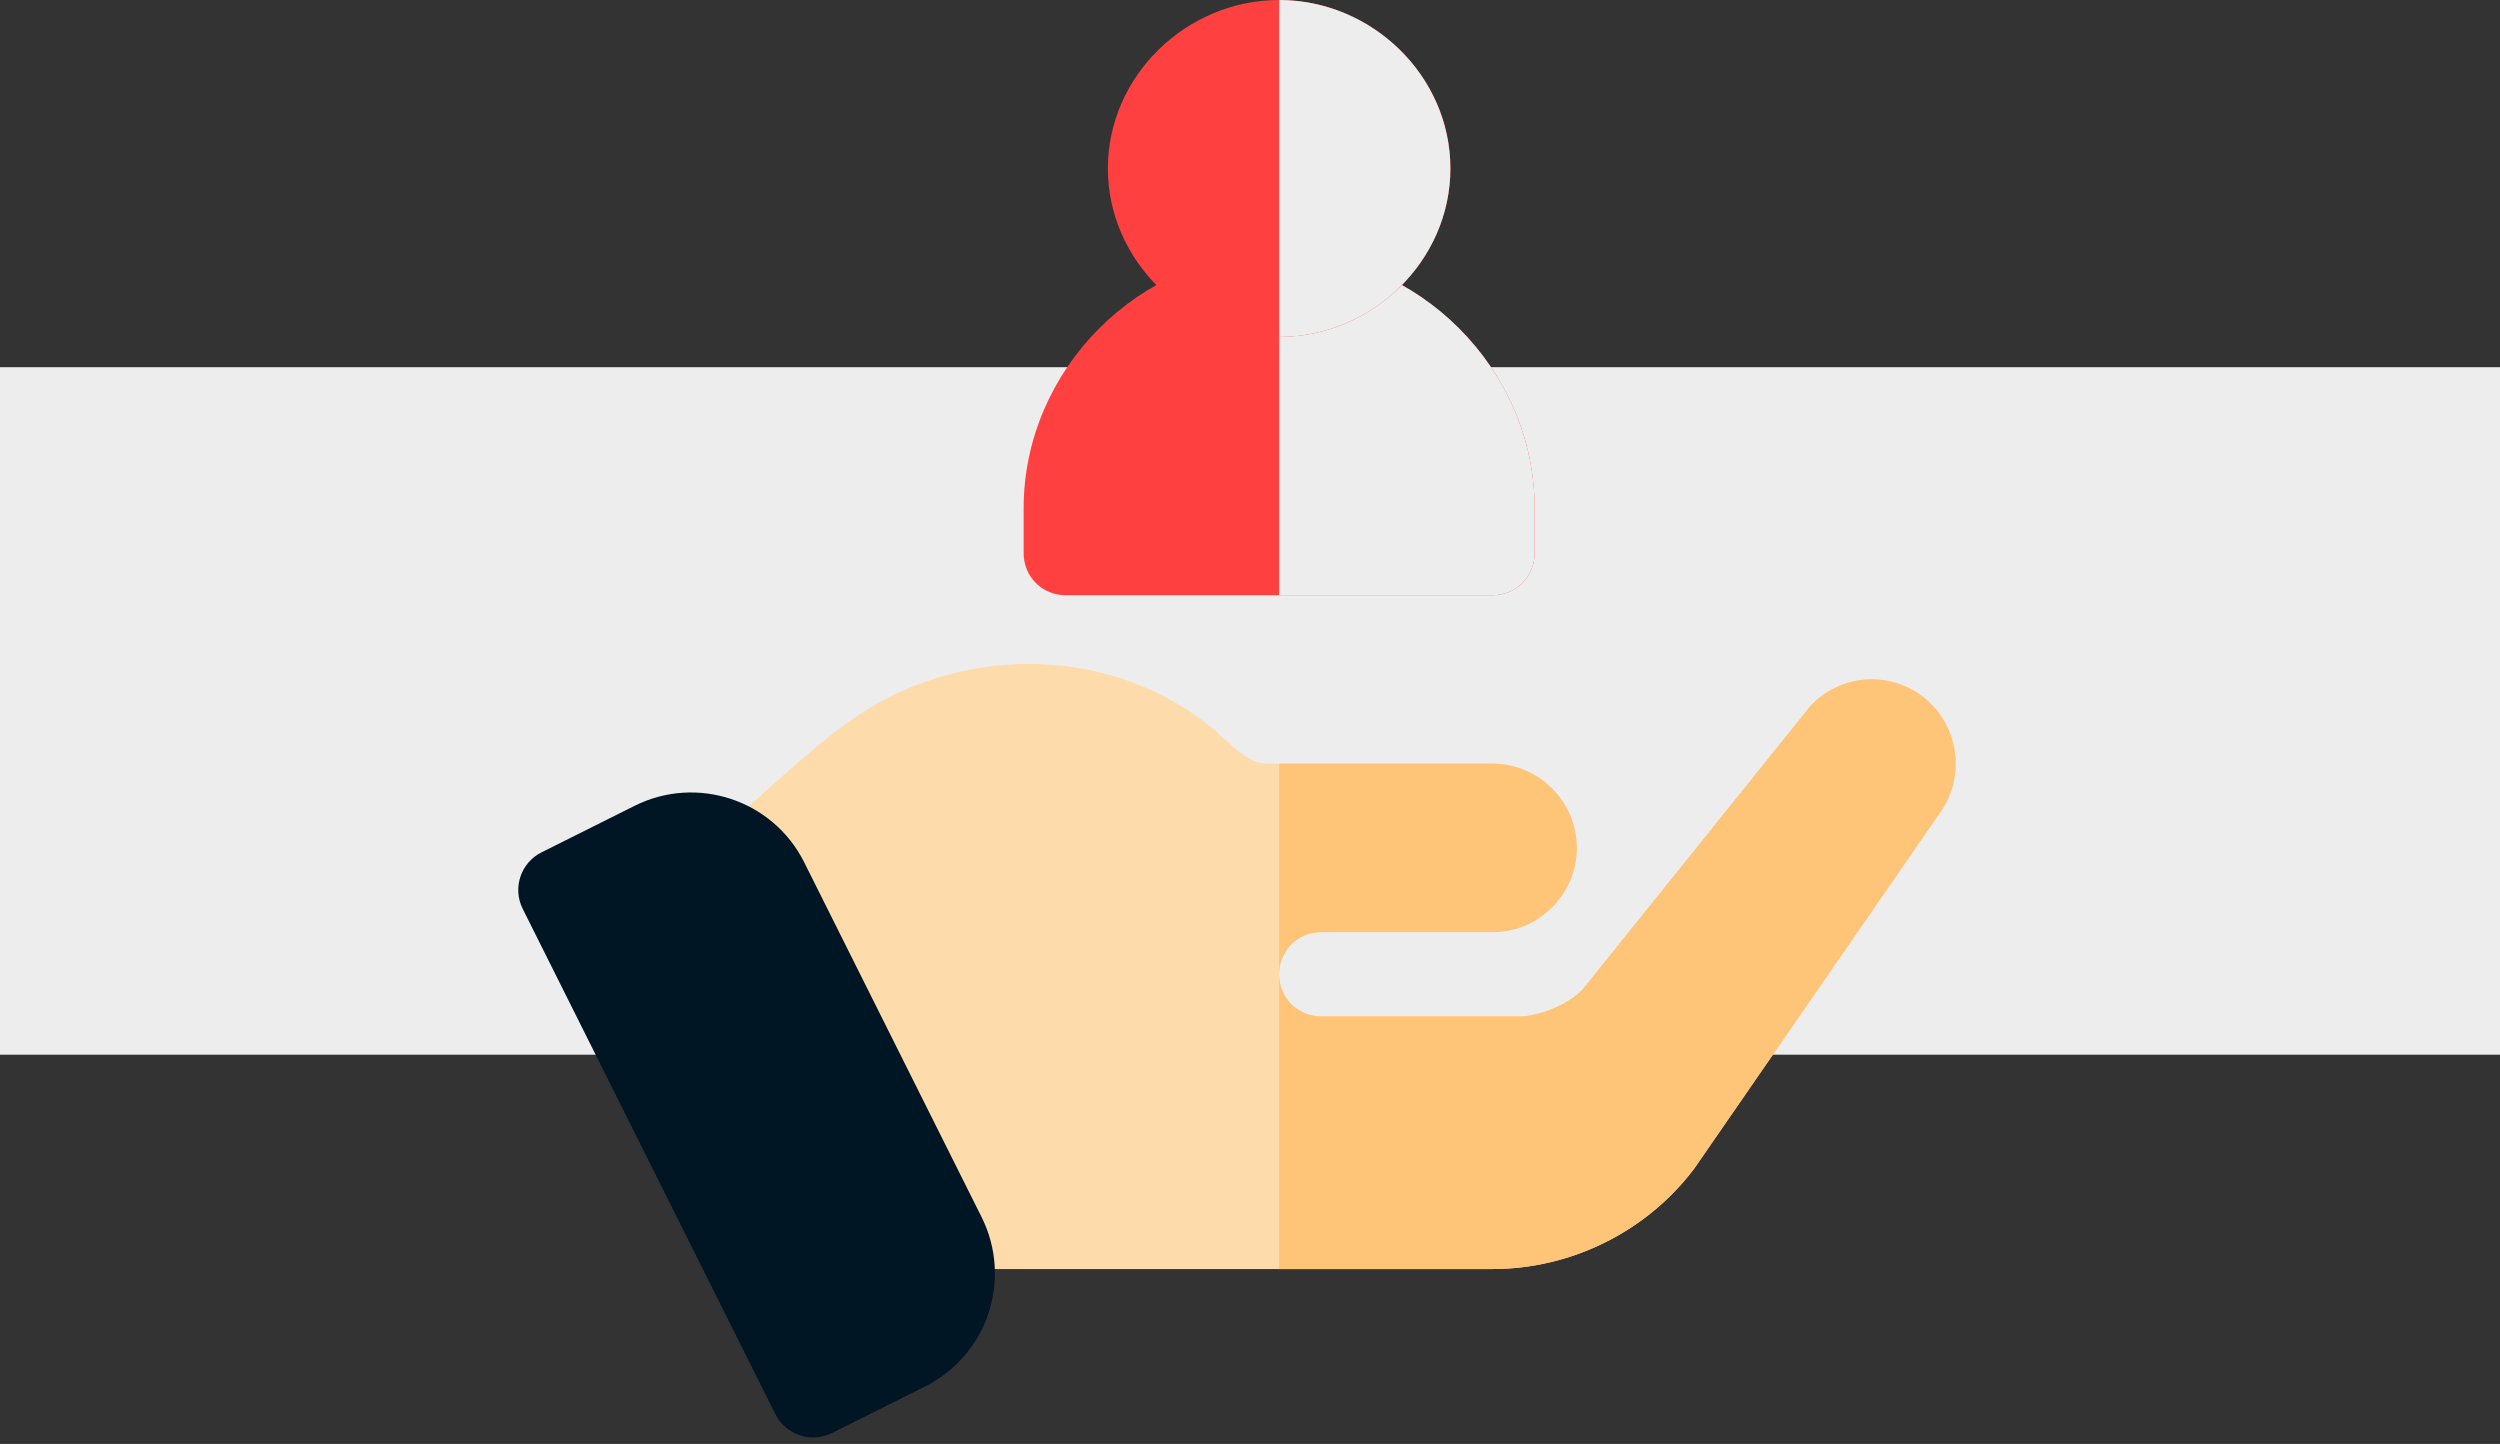 <svg width="232" height="134" viewBox="0 0 232 134" fill="none" xmlns="http://www.w3.org/2000/svg">
<rect x="0" y="0" width="232" height="134" fill="#333333" stroke="none"/>
<rect y="34.075" width="232" height="63.8" fill="#EDEDED"/>
<path d="M179.933 75.558L157.265 108.387C152.888 114.25 145.853 117.767 138.506 117.767H71.545L67.48 76.653L71.545 72.979C77.486 67.742 81.394 64.147 89.054 62.349C98.199 60.239 107.292 62.818 113.311 68.289C114.874 69.618 115.812 70.869 117.766 70.869H118.704C136.838 70.869 120.45 70.869 138.506 70.869C142.805 70.869 146.322 74.386 146.322 78.685C146.322 82.984 142.805 86.502 138.506 86.502H122.612C120.423 86.502 118.704 88.221 118.704 90.41C118.704 92.599 120.423 94.318 122.612 94.318H141.085C142.57 94.318 145.384 93.38 146.869 91.817L167.974 65.554C170.631 62.662 175.086 62.193 178.291 64.538C181.808 67.117 182.512 72.119 179.933 75.558Z" fill="#FEDBAB"/>
<path d="M118.704 90.41V70.869C136.838 70.869 120.45 70.869 138.506 70.869C142.805 70.869 146.322 74.386 146.322 78.685C146.322 82.984 142.805 86.501 138.506 86.501H122.612C120.423 86.501 118.704 88.221 118.704 90.41Z" fill="#FEC478"/>
<path d="M179.932 75.558L157.265 108.387C152.888 114.249 145.853 117.767 138.505 117.767H118.704V90.409C118.704 92.598 120.423 94.318 122.612 94.318H141.085C142.57 94.318 145.384 93.38 146.869 91.816L167.974 65.553C170.631 62.661 175.086 62.192 178.291 64.537C181.808 67.117 182.512 72.119 179.932 75.558Z" fill="#FEC478"/>
<path d="M71.957 131.24L48.508 84.341C47.542 82.41 48.325 80.063 50.256 79.097L58.897 74.777C64.687 71.888 71.736 74.239 74.629 80.021L91.086 112.935C93.984 118.732 91.639 125.769 85.842 128.667L77.201 132.988C75.25 133.956 72.918 133.155 71.957 131.24Z" fill="#011625"/>
<path d="M118.704 23.449C105.806 23.449 94.994 34.262 94.994 47.159V51.328C94.994 53.517 96.713 55.236 98.902 55.236H138.505C140.694 55.236 142.414 53.517 142.414 51.328V47.159C142.414 34.262 131.601 23.449 118.704 23.449Z" fill="#FF4040"/>
<g style="mix-blend-mode:multiply">
<path d="M142.414 47.159V51.328C142.414 53.517 140.694 55.236 138.505 55.236H118.704V23.449C131.601 23.449 142.414 34.262 142.414 47.159Z" fill="#EDEDED"/>
</g>
<path d="M118.704 0C110.106 0 102.811 7.035 102.811 15.633C102.811 24.231 110.106 31.266 118.704 31.266C127.302 31.266 134.597 24.231 134.597 15.633C134.597 7.035 127.302 0 118.704 0Z" fill="#FF4040"/>
<g style="mix-blend-mode:soft-light">
<path d="M134.597 15.633C134.597 24.231 127.302 31.266 118.704 31.266V0C127.302 0 134.597 7.035 134.597 15.633Z" fill="#EDEDED"/>
</g>
</svg>
